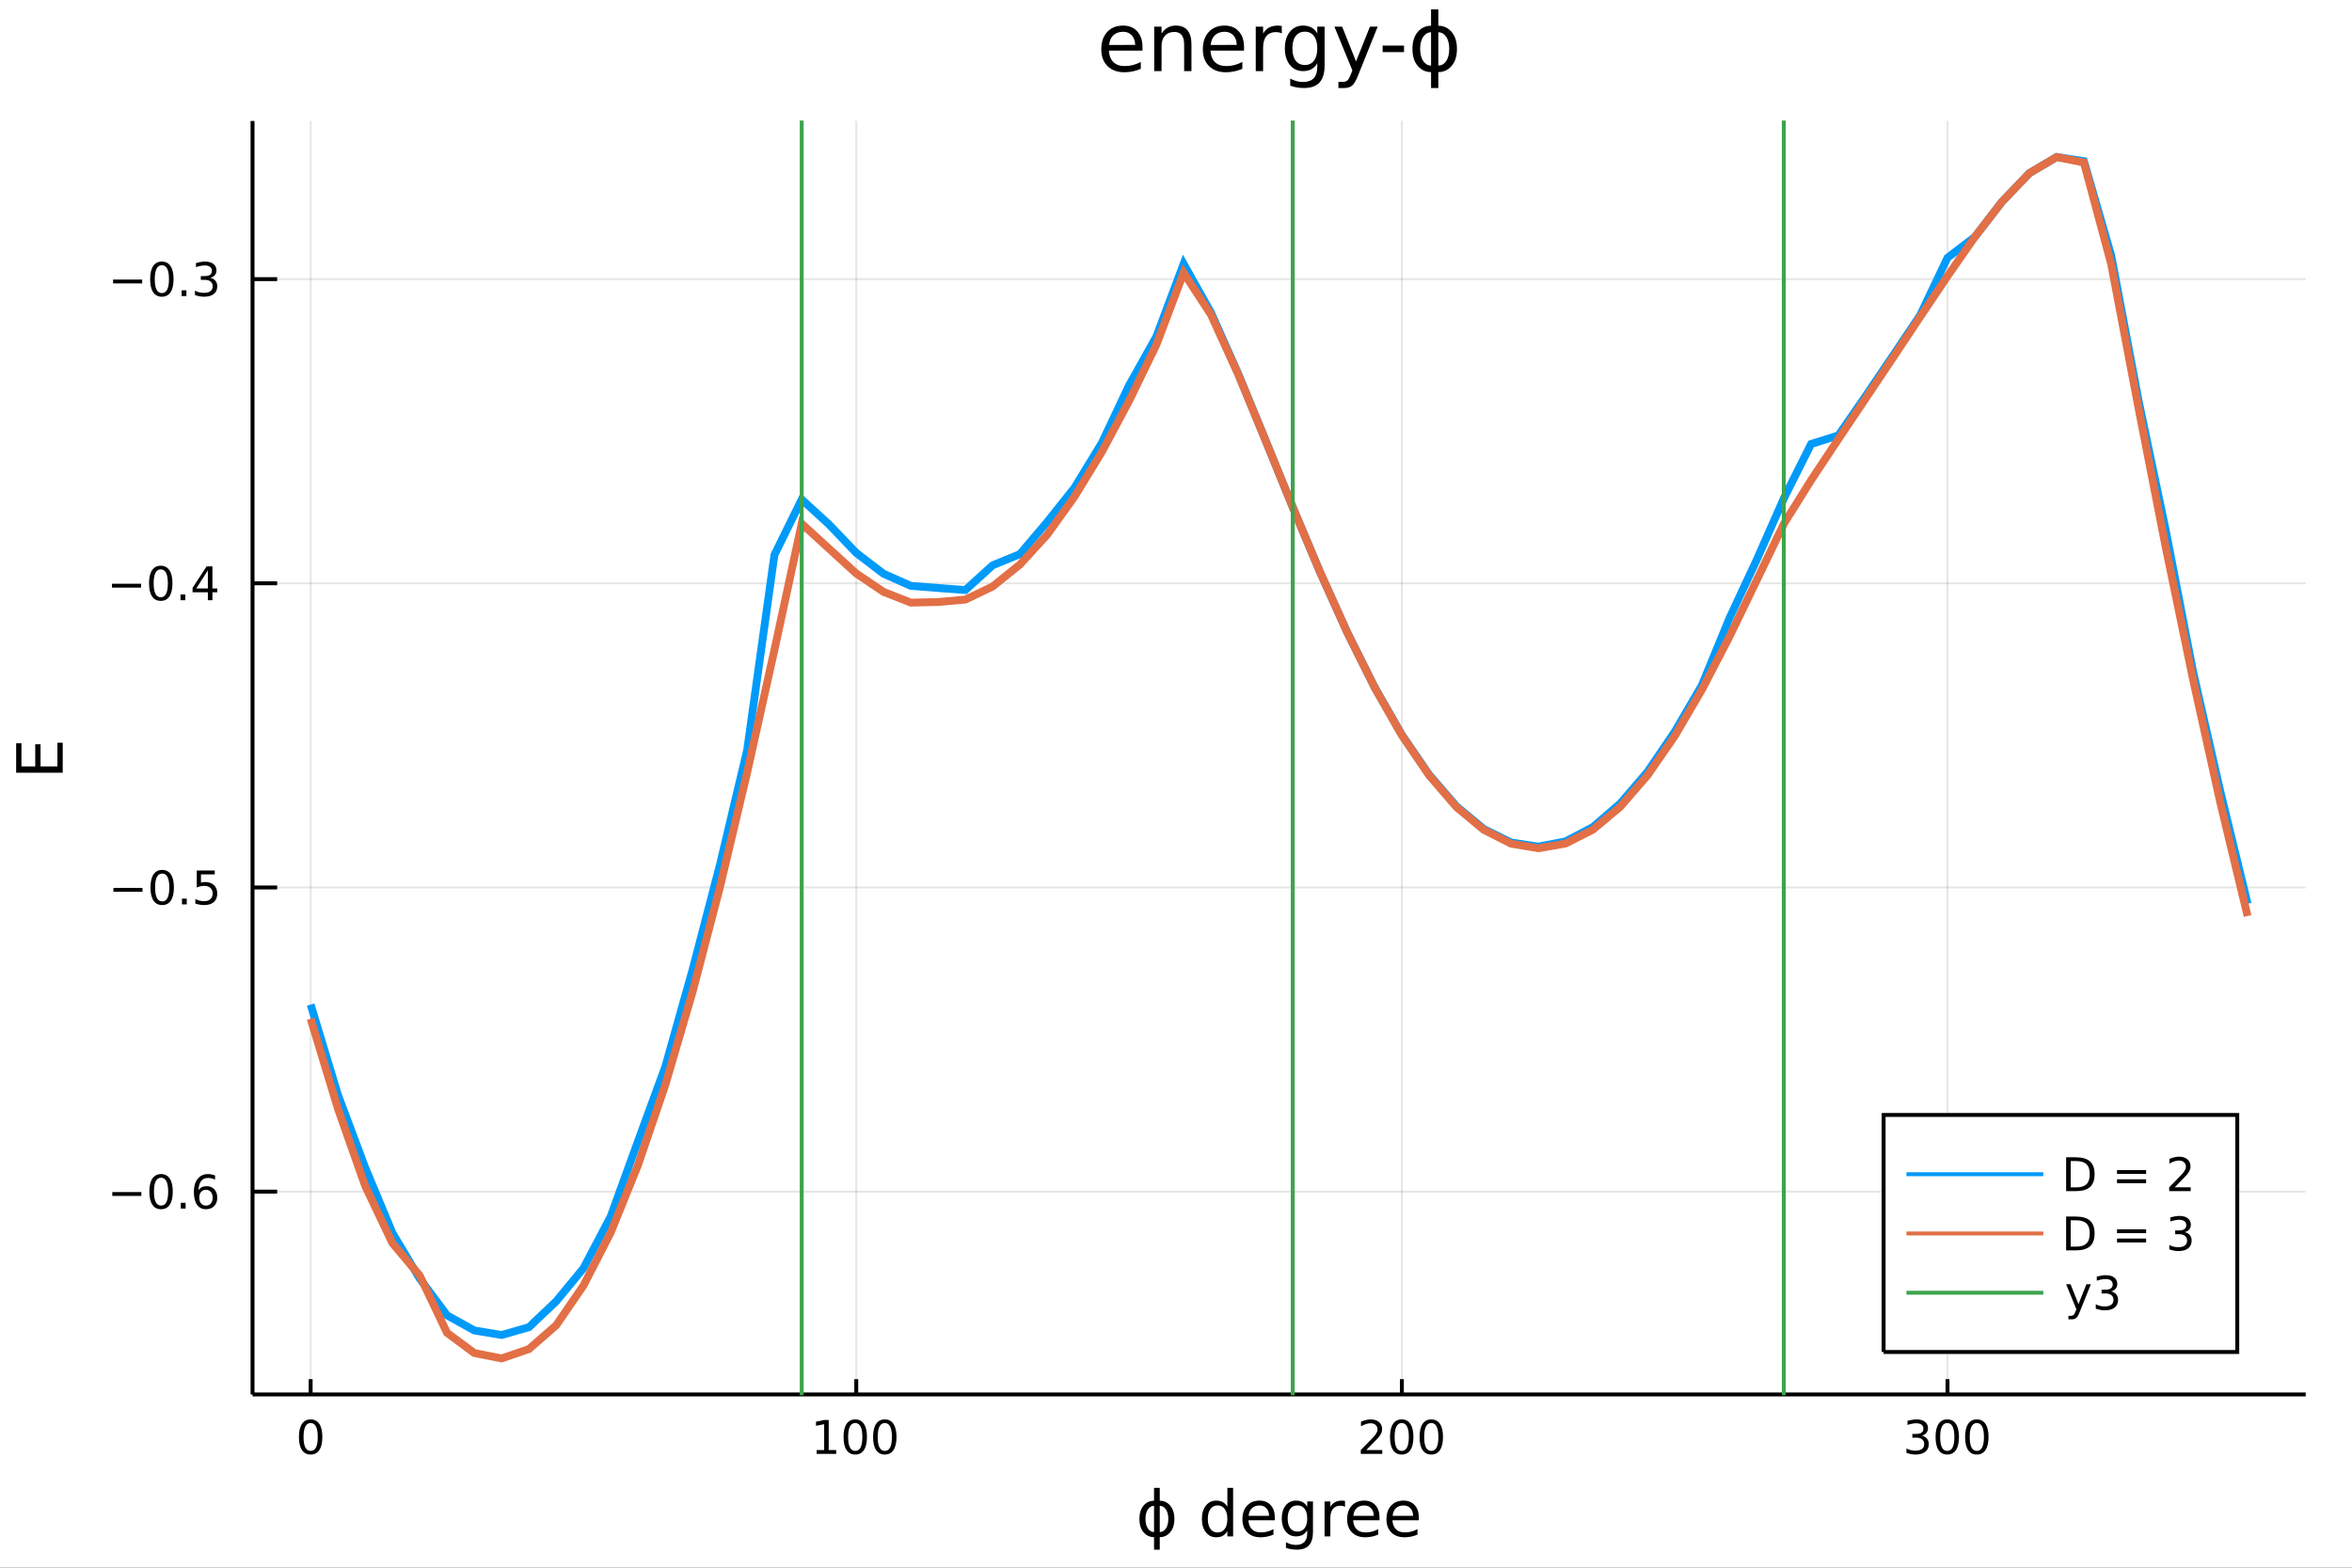 <?xml version="1.0" encoding="utf-8"?>
<svg xmlns="http://www.w3.org/2000/svg" xmlns:xlink="http://www.w3.org/1999/xlink" width="600" height="400" viewBox="0 0 2400 1600">
<rect x="0" y="0" width="2400" height="1600" fill="#333333" stroke="none"/>
<defs>
  <clipPath id="clip590">
    <rect x="0" y="0" width="2400" height="1600"/>
  </clipPath>
</defs>
<path clip-path="url(#clip590)" d="
M0 1600 L2400 1600 L2400 0 L0 0  Z
  " fill="#ffffff" fill-rule="evenodd" fill-opacity="1"/>
<defs>
  <clipPath id="clip591">
    <rect x="480" y="0" width="1681" height="1600"/>
  </clipPath>
</defs>
<path clip-path="url(#clip590)" d="
M257.69 1423.18 L2352.76 1423.18 L2352.76 123.472 L257.69 123.472  Z
  " fill="#ffffff" fill-rule="evenodd" fill-opacity="1"/>
<defs>
  <clipPath id="clip592">
    <rect x="257" y="123" width="2096" height="1301"/>
  </clipPath>
</defs>
<polyline clip-path="url(#clip592)" style="stroke:#000000; stroke-width:2; stroke-opacity:0.1; fill:none" points="
  316.984,1423.18 316.984,123.472 
  "/>
<polyline clip-path="url(#clip592)" style="stroke:#000000; stroke-width:2; stroke-opacity:0.1; fill:none" points="
  873.739,1423.18 873.739,123.472 
  "/>
<polyline clip-path="url(#clip592)" style="stroke:#000000; stroke-width:2; stroke-opacity:0.1; fill:none" points="
  1430.49,1423.18 1430.49,123.472 
  "/>
<polyline clip-path="url(#clip592)" style="stroke:#000000; stroke-width:2; stroke-opacity:0.1; fill:none" points="
  1987.25,1423.18 1987.25,123.472 
  "/>
<polyline clip-path="url(#clip590)" style="stroke:#000000; stroke-width:4; stroke-opacity:1; fill:none" points="
  257.69,1423.18 2352.76,1423.18 
  "/>
<polyline clip-path="url(#clip590)" style="stroke:#000000; stroke-width:4; stroke-opacity:1; fill:none" points="
  316.984,1423.18 316.984,1407.58 
  "/>
<polyline clip-path="url(#clip590)" style="stroke:#000000; stroke-width:4; stroke-opacity:1; fill:none" points="
  873.739,1423.18 873.739,1407.58 
  "/>
<polyline clip-path="url(#clip590)" style="stroke:#000000; stroke-width:4; stroke-opacity:1; fill:none" points="
  1430.49,1423.18 1430.49,1407.58 
  "/>
<polyline clip-path="url(#clip590)" style="stroke:#000000; stroke-width:4; stroke-opacity:1; fill:none" points="
  1987.25,1423.18 1987.25,1407.58 
  "/>
<path clip-path="url(#clip590)" d="M 0 0 M316.984 1452.37 Q313.373 1452.37 311.545 1455.94 Q309.739 1459.48 309.739 1466.61 Q309.739 1473.71 311.545 1477.28 Q313.373 1480.82 316.984 1480.82 Q320.619 1480.82 322.424 1477.28 Q324.253 1473.71 324.253 1466.61 Q324.253 1459.48 322.424 1455.94 Q320.619 1452.37 316.984 1452.37 M316.984 1448.67 Q322.795 1448.67 325.85 1453.27 Q328.929 1457.86 328.929 1466.61 Q328.929 1475.33 325.85 1479.94 Q322.795 1484.52 316.984 1484.52 Q311.174 1484.52 308.096 1479.94 Q305.04 1475.33 305.04 1466.61 Q305.04 1457.86 308.096 1453.27 Q311.174 1448.67 316.984 1448.67 Z" fill="#000000" fill-rule="evenodd" fill-opacity="1" /><path clip-path="url(#clip590)" d="M 0 0 M833.345 1479.92 L840.984 1479.92 L840.984 1453.55 L832.674 1455.22 L832.674 1450.96 L840.938 1449.29 L845.614 1449.29 L845.614 1479.92 L853.253 1479.92 L853.253 1483.85 L833.345 1483.85 L833.345 1479.92 Z" fill="#000000" fill-rule="evenodd" fill-opacity="1" /><path clip-path="url(#clip590)" d="M 0 0 M872.697 1452.37 Q869.086 1452.37 867.257 1455.94 Q865.452 1459.48 865.452 1466.61 Q865.452 1473.71 867.257 1477.28 Q869.086 1480.82 872.697 1480.82 Q876.331 1480.82 878.137 1477.28 Q879.965 1473.71 879.965 1466.61 Q879.965 1459.48 878.137 1455.94 Q876.331 1452.37 872.697 1452.37 M872.697 1448.67 Q878.507 1448.67 881.563 1453.27 Q884.641 1457.86 884.641 1466.61 Q884.641 1475.33 881.563 1479.94 Q878.507 1484.52 872.697 1484.52 Q866.887 1484.52 863.808 1479.94 Q860.753 1475.33 860.753 1466.61 Q860.753 1457.86 863.808 1453.27 Q866.887 1448.67 872.697 1448.67 Z" fill="#000000" fill-rule="evenodd" fill-opacity="1" /><path clip-path="url(#clip590)" d="M 0 0 M902.859 1452.37 Q899.248 1452.37 897.419 1455.94 Q895.613 1459.48 895.613 1466.61 Q895.613 1473.71 897.419 1477.28 Q899.248 1480.82 902.859 1480.82 Q906.493 1480.82 908.299 1477.28 Q910.127 1473.71 910.127 1466.61 Q910.127 1459.48 908.299 1455.94 Q906.493 1452.37 902.859 1452.37 M902.859 1448.67 Q908.669 1448.67 911.724 1453.27 Q914.803 1457.86 914.803 1466.61 Q914.803 1475.33 911.724 1479.94 Q908.669 1484.52 902.859 1484.52 Q897.049 1484.52 893.97 1479.94 Q890.914 1475.33 890.914 1466.61 Q890.914 1457.86 893.97 1453.27 Q897.049 1448.67 902.859 1448.67 Z" fill="#000000" fill-rule="evenodd" fill-opacity="1" /><path clip-path="url(#clip590)" d="M 0 0 M1394.19 1479.92 L1410.5 1479.92 L1410.5 1483.85 L1388.56 1483.85 L1388.56 1479.92 Q1391.22 1477.16 1395.81 1472.53 Q1400.41 1467.88 1401.59 1466.54 Q1403.84 1464.01 1404.72 1462.28 Q1405.62 1460.52 1405.62 1458.83 Q1405.62 1456.07 1403.68 1454.34 Q1401.75 1452.6 1398.65 1452.6 Q1396.45 1452.6 1394 1453.37 Q1391.57 1454.13 1388.79 1455.68 L1388.79 1450.96 Q1391.62 1449.82 1394.07 1449.25 Q1396.52 1448.67 1398.56 1448.67 Q1403.93 1448.67 1407.12 1451.35 Q1410.32 1454.04 1410.32 1458.53 Q1410.32 1460.66 1409.51 1462.58 Q1408.72 1464.48 1406.62 1467.07 Q1406.04 1467.74 1402.93 1470.96 Q1399.83 1474.15 1394.19 1479.92 Z" fill="#000000" fill-rule="evenodd" fill-opacity="1" /><path clip-path="url(#clip590)" d="M 0 0 M1430.32 1452.37 Q1426.71 1452.37 1424.88 1455.94 Q1423.07 1459.48 1423.07 1466.61 Q1423.07 1473.71 1424.88 1477.28 Q1426.71 1480.82 1430.32 1480.82 Q1433.95 1480.82 1435.76 1477.28 Q1437.59 1473.71 1437.59 1466.61 Q1437.59 1459.48 1435.76 1455.94 Q1433.95 1452.37 1430.32 1452.37 M1430.32 1448.67 Q1436.13 1448.67 1439.18 1453.27 Q1442.26 1457.86 1442.26 1466.61 Q1442.26 1475.33 1439.18 1479.94 Q1436.13 1484.52 1430.32 1484.52 Q1424.51 1484.52 1421.43 1479.94 Q1418.37 1475.33 1418.37 1466.61 Q1418.37 1457.86 1421.43 1453.27 Q1424.51 1448.67 1430.32 1448.67 Z" fill="#000000" fill-rule="evenodd" fill-opacity="1" /><path clip-path="url(#clip590)" d="M 0 0 M1460.48 1452.37 Q1456.87 1452.37 1455.04 1455.94 Q1453.24 1459.48 1453.24 1466.61 Q1453.24 1473.71 1455.04 1477.28 Q1456.87 1480.82 1460.48 1480.82 Q1464.12 1480.82 1465.92 1477.28 Q1467.75 1473.71 1467.75 1466.61 Q1467.75 1459.48 1465.92 1455.94 Q1464.12 1452.37 1460.48 1452.37 M1460.48 1448.67 Q1466.29 1448.67 1469.35 1453.27 Q1472.43 1457.86 1472.43 1466.61 Q1472.43 1475.33 1469.35 1479.94 Q1466.29 1484.52 1460.48 1484.52 Q1454.67 1484.52 1451.59 1479.94 Q1448.54 1475.33 1448.54 1466.61 Q1448.54 1457.86 1451.59 1453.27 Q1454.67 1448.67 1460.48 1448.67 Z" fill="#000000" fill-rule="evenodd" fill-opacity="1" /><path clip-path="url(#clip590)" d="M 0 0 M1961.01 1465.22 Q1964.37 1465.94 1966.24 1468.2 Q1968.14 1470.47 1968.14 1473.81 Q1968.14 1478.92 1964.62 1481.72 Q1961.1 1484.52 1954.62 1484.52 Q1952.44 1484.52 1950.13 1484.08 Q1947.84 1483.67 1945.38 1482.81 L1945.38 1478.3 Q1947.33 1479.43 1949.64 1480.01 Q1951.96 1480.59 1954.48 1480.59 Q1958.88 1480.59 1961.17 1478.85 Q1963.49 1477.12 1963.49 1473.81 Q1963.49 1470.75 1961.33 1469.04 Q1959.2 1467.3 1955.38 1467.3 L1951.36 1467.3 L1951.36 1463.46 L1955.57 1463.46 Q1959.02 1463.46 1960.85 1462.09 Q1962.68 1460.7 1962.68 1458.11 Q1962.68 1455.45 1960.78 1454.04 Q1958.9 1452.6 1955.38 1452.6 Q1953.46 1452.6 1951.26 1453.02 Q1949.06 1453.44 1946.43 1454.31 L1946.43 1450.15 Q1949.09 1449.41 1951.4 1449.04 Q1953.74 1448.67 1955.8 1448.67 Q1961.12 1448.67 1964.23 1451.1 Q1967.33 1453.5 1967.33 1457.63 Q1967.33 1460.5 1965.68 1462.49 Q1964.04 1464.45 1961.01 1465.22 Z" fill="#000000" fill-rule="evenodd" fill-opacity="1" /><path clip-path="url(#clip590)" d="M 0 0 M1987 1452.37 Q1983.39 1452.37 1981.56 1455.94 Q1979.76 1459.48 1979.76 1466.61 Q1979.76 1473.71 1981.56 1477.28 Q1983.39 1480.82 1987 1480.82 Q1990.64 1480.82 1992.44 1477.28 Q1994.27 1473.71 1994.27 1466.61 Q1994.27 1459.48 1992.44 1455.94 Q1990.64 1452.37 1987 1452.37 M1987 1448.67 Q1992.81 1448.67 1995.87 1453.27 Q1998.95 1457.86 1998.95 1466.61 Q1998.95 1475.33 1995.87 1479.94 Q1992.81 1484.52 1987 1484.52 Q1981.19 1484.52 1978.11 1479.94 Q1975.06 1475.33 1975.06 1466.61 Q1975.06 1457.86 1978.11 1453.27 Q1981.19 1448.67 1987 1448.67 Z" fill="#000000" fill-rule="evenodd" fill-opacity="1" /><path clip-path="url(#clip590)" d="M 0 0 M2017.17 1452.37 Q2013.55 1452.37 2011.73 1455.94 Q2009.92 1459.48 2009.92 1466.61 Q2009.92 1473.71 2011.73 1477.28 Q2013.55 1480.82 2017.17 1480.82 Q2020.8 1480.82 2022.61 1477.28 Q2024.43 1473.71 2024.43 1466.61 Q2024.43 1459.48 2022.61 1455.94 Q2020.8 1452.37 2017.17 1452.37 M2017.17 1448.67 Q2022.98 1448.67 2026.03 1453.27 Q2029.11 1457.86 2029.11 1466.61 Q2029.11 1475.33 2026.03 1479.94 Q2022.98 1484.52 2017.17 1484.52 Q2011.36 1484.52 2008.28 1479.94 Q2005.22 1475.33 2005.22 1466.61 Q2005.22 1457.86 2008.28 1453.27 Q2011.36 1448.67 2017.17 1448.67 Z" fill="#000000" fill-rule="evenodd" fill-opacity="1" /><path clip-path="url(#clip590)" d="M 0 0 M1183.42 1518.52 L1183.42 1531.66 Q1189.75 1531.66 1193.98 1536.53 Q1198.34 1541.5 1198.34 1550.25 Q1198.34 1559 1193.98 1563.97 Q1189.75 1568.84 1183.42 1568.84 L1183.42 1581.6 L1177.59 1581.6 L1177.59 1568.84 Q1171.26 1568.84 1166.99 1563.97 Q1162.66 1559 1162.66 1550.25 Q1162.66 1541.5 1166.99 1536.53 Q1171.26 1531.66 1177.59 1531.66 L1177.59 1518.52 L1183.42 1518.52 M1183.42 1563.62 Q1187.01 1563.62 1189.46 1560.34 Q1192.14 1556.68 1192.17 1550.25 Q1192.2 1543.89 1189.46 1540.16 Q1187.01 1536.88 1183.42 1536.88 L1183.42 1563.62 M1177.59 1563.62 L1177.59 1536.88 Q1173.99 1536.88 1171.58 1540.16 Q1168.81 1543.89 1168.84 1550.25 Q1168.87 1556.68 1171.58 1560.34 Q1173.99 1563.62 1177.59 1563.62 Z" fill="#000000" fill-rule="evenodd" fill-opacity="1" /><path clip-path="url(#clip590)" d="M 0 0 M1252.42 1537.81 L1252.42 1518.52 L1258.28 1518.52 L1258.28 1568.04 L1252.42 1568.04 L1252.42 1562.7 Q1250.57 1565.88 1247.74 1567.44 Q1244.94 1568.97 1240.99 1568.97 Q1234.53 1568.97 1230.46 1563.81 Q1226.42 1558.65 1226.42 1550.25 Q1226.42 1541.85 1230.46 1536.69 Q1234.53 1531.54 1240.99 1531.54 Q1244.94 1531.54 1247.74 1533.1 Q1250.57 1534.62 1252.42 1537.81 M1232.46 1550.25 Q1232.46 1556.71 1235.1 1560.4 Q1237.78 1564.07 1242.43 1564.07 Q1247.07 1564.07 1249.75 1560.4 Q1252.42 1556.71 1252.42 1550.25 Q1252.42 1543.79 1249.75 1540.13 Q1247.07 1536.44 1242.43 1536.44 Q1237.78 1536.44 1235.1 1540.13 Q1232.46 1543.79 1232.46 1550.25 Z" fill="#000000" fill-rule="evenodd" fill-opacity="1" /><path clip-path="url(#clip590)" d="M 0 0 M1300.83 1548.76 L1300.83 1551.62 L1273.9 1551.62 Q1274.29 1557.67 1277.53 1560.85 Q1280.81 1564 1286.64 1564 Q1290.01 1564 1293.16 1563.17 Q1296.34 1562.35 1299.46 1560.69 L1299.46 1566.23 Q1296.31 1567.57 1293 1568.27 Q1289.69 1568.97 1286.29 1568.97 Q1277.75 1568.97 1272.76 1564 Q1267.79 1559.04 1267.79 1550.57 Q1267.79 1541.82 1272.5 1536.69 Q1277.25 1531.54 1285.27 1531.54 Q1292.46 1531.54 1296.63 1536.18 Q1300.83 1540.8 1300.83 1548.76 M1294.97 1547.04 Q1294.91 1542.23 1292.27 1539.37 Q1289.66 1536.5 1285.33 1536.5 Q1280.43 1536.5 1277.47 1539.27 Q1274.54 1542.04 1274.09 1547.07 L1294.97 1547.04 Z" fill="#000000" fill-rule="evenodd" fill-opacity="1" /><path clip-path="url(#clip590)" d="M 0 0 M1333.9 1549.81 Q1333.9 1543.44 1331.26 1539.94 Q1328.65 1536.44 1323.91 1536.44 Q1319.2 1536.44 1316.55 1539.94 Q1313.94 1543.44 1313.94 1549.81 Q1313.94 1556.14 1316.55 1559.64 Q1319.2 1563.14 1323.91 1563.14 Q1328.65 1563.14 1331.26 1559.64 Q1333.9 1556.14 1333.9 1549.81 M1339.76 1563.62 Q1339.76 1572.72 1335.71 1577.15 Q1331.67 1581.6 1323.33 1581.6 Q1320.25 1581.6 1317.51 1581.13 Q1314.77 1580.68 1312.19 1579.72 L1312.19 1574.03 Q1314.77 1575.43 1317.29 1576.1 Q1319.8 1576.76 1322.41 1576.76 Q1328.17 1576.76 1331.04 1573.74 Q1333.9 1570.75 1333.9 1564.67 L1333.9 1561.77 Q1332.09 1564.92 1329.25 1566.48 Q1326.42 1568.04 1322.47 1568.04 Q1315.92 1568.04 1311.91 1563.05 Q1307.9 1558.05 1307.9 1549.81 Q1307.9 1541.53 1311.91 1536.53 Q1315.92 1531.54 1322.47 1531.54 Q1326.42 1531.54 1329.25 1533.1 Q1332.09 1534.66 1333.9 1537.81 L1333.9 1532.4 L1339.76 1532.4 L1339.76 1563.62 Z" fill="#000000" fill-rule="evenodd" fill-opacity="1" /><path clip-path="url(#clip590)" d="M 0 0 M1372.48 1537.87 Q1371.49 1537.3 1370.31 1537.04 Q1369.17 1536.76 1367.77 1536.76 Q1362.8 1536.76 1360.13 1540 Q1357.49 1543.22 1357.49 1549.27 L1357.49 1568.04 L1351.6 1568.04 L1351.6 1532.4 L1357.49 1532.4 L1357.49 1537.93 Q1359.33 1534.69 1362.29 1533.13 Q1365.25 1531.54 1369.48 1531.54 Q1370.09 1531.54 1370.82 1531.63 Q1371.55 1531.7 1372.44 1531.85 L1372.48 1537.87 Z" fill="#000000" fill-rule="evenodd" fill-opacity="1" /><path clip-path="url(#clip590)" d="M 0 0 M1407.68 1548.76 L1407.68 1551.62 L1380.75 1551.62 Q1381.13 1557.67 1384.38 1560.85 Q1387.66 1564 1393.48 1564 Q1396.86 1564 1400.01 1563.17 Q1403.19 1562.35 1406.31 1560.69 L1406.31 1566.23 Q1403.16 1567.57 1399.85 1568.27 Q1396.54 1568.97 1393.13 1568.97 Q1384.6 1568.97 1379.61 1564 Q1374.64 1559.04 1374.64 1550.57 Q1374.64 1541.82 1379.35 1536.69 Q1384.09 1531.54 1392.11 1531.54 Q1399.31 1531.54 1403.48 1536.18 Q1407.68 1540.8 1407.68 1548.76 M1401.82 1547.04 Q1401.76 1542.23 1399.12 1539.37 Q1396.51 1536.5 1392.18 1536.5 Q1387.28 1536.5 1384.32 1539.27 Q1381.39 1542.04 1380.94 1547.07 L1401.82 1547.04 Z" fill="#000000" fill-rule="evenodd" fill-opacity="1" /><path clip-path="url(#clip590)" d="M 0 0 M1447.78 1548.76 L1447.78 1551.62 L1420.86 1551.62 Q1421.24 1557.67 1424.48 1560.85 Q1427.76 1564 1433.59 1564 Q1436.96 1564 1440.11 1563.17 Q1443.3 1562.35 1446.41 1560.69 L1446.41 1566.23 Q1443.26 1567.57 1439.95 1568.27 Q1436.64 1568.97 1433.24 1568.97 Q1424.71 1568.97 1419.71 1564 Q1414.75 1559.04 1414.75 1550.57 Q1414.75 1541.82 1419.46 1536.69 Q1424.2 1531.54 1432.22 1531.54 Q1439.41 1531.54 1443.58 1536.18 Q1447.78 1540.8 1447.78 1548.76 M1441.93 1547.04 Q1441.86 1542.23 1439.22 1539.37 Q1436.61 1536.5 1432.28 1536.5 Q1427.38 1536.5 1424.42 1539.27 Q1421.49 1542.04 1421.05 1547.07 L1441.93 1547.04 Z" fill="#000000" fill-rule="evenodd" fill-opacity="1" /><polyline clip-path="url(#clip592)" style="stroke:#000000; stroke-width:2; stroke-opacity:0.1; fill:none" points="
  257.69,1216.19 2352.76,1216.19 
  "/>
<polyline clip-path="url(#clip592)" style="stroke:#000000; stroke-width:2; stroke-opacity:0.1; fill:none" points="
  257.69,905.752 2352.76,905.752 
  "/>
<polyline clip-path="url(#clip592)" style="stroke:#000000; stroke-width:2; stroke-opacity:0.1; fill:none" points="
  257.69,595.318 2352.76,595.318 
  "/>
<polyline clip-path="url(#clip592)" style="stroke:#000000; stroke-width:2; stroke-opacity:0.1; fill:none" points="
  257.69,284.884 2352.76,284.884 
  "/>
<polyline clip-path="url(#clip590)" style="stroke:#000000; stroke-width:4; stroke-opacity:1; fill:none" points="
  257.69,1423.18 257.69,123.472 
  "/>
<polyline clip-path="url(#clip590)" style="stroke:#000000; stroke-width:4; stroke-opacity:1; fill:none" points="
  257.69,1216.19 282.831,1216.19 
  "/>
<polyline clip-path="url(#clip590)" style="stroke:#000000; stroke-width:4; stroke-opacity:1; fill:none" points="
  257.69,905.752 282.831,905.752 
  "/>
<polyline clip-path="url(#clip590)" style="stroke:#000000; stroke-width:4; stroke-opacity:1; fill:none" points="
  257.69,595.318 282.831,595.318 
  "/>
<polyline clip-path="url(#clip590)" style="stroke:#000000; stroke-width:4; stroke-opacity:1; fill:none" points="
  257.69,284.884 282.831,284.884 
  "/>
<path clip-path="url(#clip590)" d="M 0 0 M114.584 1216.64 L144.26 1216.64 L144.26 1220.57 L114.584 1220.57 L114.584 1216.64 Z" fill="#000000" fill-rule="evenodd" fill-opacity="1" /><path clip-path="url(#clip590)" d="M 0 0 M164.352 1201.98 Q160.741 1201.98 158.913 1205.55 Q157.107 1209.09 157.107 1216.22 Q157.107 1223.33 158.913 1226.89 Q160.741 1230.43 164.352 1230.43 Q167.987 1230.43 169.792 1226.89 Q171.621 1223.33 171.621 1216.22 Q171.621 1209.09 169.792 1205.55 Q167.987 1201.98 164.352 1201.98 M164.352 1198.28 Q170.163 1198.28 173.218 1202.89 Q176.297 1207.47 176.297 1216.22 Q176.297 1224.95 173.218 1229.55 Q170.163 1234.14 164.352 1234.14 Q158.542 1234.14 155.464 1229.55 Q152.408 1224.95 152.408 1216.22 Q152.408 1207.47 155.464 1202.89 Q158.542 1198.28 164.352 1198.28 Z" fill="#000000" fill-rule="evenodd" fill-opacity="1" /><path clip-path="url(#clip590)" d="M 0 0 M184.514 1227.59 L189.399 1227.59 L189.399 1233.47 L184.514 1233.47 L184.514 1227.59 Z" fill="#000000" fill-rule="evenodd" fill-opacity="1" /><path clip-path="url(#clip590)" d="M 0 0 M210.162 1214.32 Q207.014 1214.32 205.162 1216.48 Q203.334 1218.63 203.334 1222.38 Q203.334 1226.1 205.162 1228.28 Q207.014 1230.43 210.162 1230.43 Q213.311 1230.43 215.139 1228.28 Q216.991 1226.1 216.991 1222.38 Q216.991 1218.63 215.139 1216.48 Q213.311 1214.32 210.162 1214.32 M219.445 1199.67 L219.445 1203.93 Q217.686 1203.1 215.88 1202.66 Q214.098 1202.22 212.338 1202.22 Q207.709 1202.22 205.255 1205.34 Q202.824 1208.47 202.477 1214.79 Q203.843 1212.77 205.903 1211.71 Q207.963 1210.62 210.44 1210.62 Q215.649 1210.62 218.658 1213.79 Q221.69 1216.94 221.69 1222.38 Q221.69 1227.7 218.542 1230.92 Q215.394 1234.14 210.162 1234.14 Q204.167 1234.14 200.996 1229.55 Q197.825 1224.95 197.825 1216.22 Q197.825 1208.03 201.713 1203.17 Q205.602 1198.28 212.153 1198.28 Q213.912 1198.28 215.695 1198.63 Q217.5 1198.98 219.445 1199.67 Z" fill="#000000" fill-rule="evenodd" fill-opacity="1" /><path clip-path="url(#clip590)" d="M 0 0 M115.742 906.203 L145.417 906.203 L145.417 910.138 L115.742 910.138 L115.742 906.203 Z" fill="#000000" fill-rule="evenodd" fill-opacity="1" /><path clip-path="url(#clip590)" d="M 0 0 M165.51 891.551 Q161.899 891.551 160.07 895.115 Q158.265 898.657 158.265 905.787 Q158.265 912.893 160.07 916.458 Q161.899 919.999 165.51 919.999 Q169.144 919.999 170.95 916.458 Q172.778 912.893 172.778 905.787 Q172.778 898.657 170.95 895.115 Q169.144 891.551 165.51 891.551 M165.51 887.847 Q171.32 887.847 174.376 892.453 Q177.454 897.037 177.454 905.787 Q177.454 914.513 174.376 919.12 Q171.32 923.703 165.51 923.703 Q159.7 923.703 156.621 919.12 Q153.566 914.513 153.566 905.787 Q153.566 897.037 156.621 892.453 Q159.7 887.847 165.51 887.847 Z" fill="#000000" fill-rule="evenodd" fill-opacity="1" /><path clip-path="url(#clip590)" d="M 0 0 M185.672 917.152 L190.556 917.152 L190.556 923.032 L185.672 923.032 L185.672 917.152 Z" fill="#000000" fill-rule="evenodd" fill-opacity="1" /><path clip-path="url(#clip590)" d="M 0 0 M200.787 888.472 L219.144 888.472 L219.144 892.407 L205.07 892.407 L205.07 900.879 Q206.088 900.532 207.107 900.37 Q208.125 900.185 209.144 900.185 Q214.931 900.185 218.311 903.356 Q221.69 906.527 221.69 911.944 Q221.69 917.523 218.218 920.624 Q214.746 923.703 208.426 923.703 Q206.25 923.703 203.982 923.333 Q201.737 922.962 199.329 922.222 L199.329 917.523 Q201.412 918.657 203.635 919.212 Q205.857 919.768 208.334 919.768 Q212.338 919.768 214.676 917.662 Q217.014 915.555 217.014 911.944 Q217.014 908.333 214.676 906.226 Q212.338 904.12 208.334 904.12 Q206.459 904.12 204.584 904.537 Q202.732 904.953 200.787 905.833 L200.787 888.472 Z" fill="#000000" fill-rule="evenodd" fill-opacity="1" /><path clip-path="url(#clip590)" d="M 0 0 M114.26 595.769 L143.936 595.769 L143.936 599.704 L114.26 599.704 L114.26 595.769 Z" fill="#000000" fill-rule="evenodd" fill-opacity="1" /><path clip-path="url(#clip590)" d="M 0 0 M164.028 581.117 Q160.417 581.117 158.589 584.681 Q156.783 588.223 156.783 595.353 Q156.783 602.459 158.589 606.024 Q160.417 609.565 164.028 609.565 Q167.663 609.565 169.468 606.024 Q171.297 602.459 171.297 595.353 Q171.297 588.223 169.468 584.681 Q167.663 581.117 164.028 581.117 M164.028 577.413 Q169.839 577.413 172.894 582.019 Q175.973 586.603 175.973 595.353 Q175.973 604.079 172.894 608.686 Q169.839 613.269 164.028 613.269 Q158.218 613.269 155.14 608.686 Q152.084 604.079 152.084 595.353 Q152.084 586.603 155.14 582.019 Q158.218 577.413 164.028 577.413 Z" fill="#000000" fill-rule="evenodd" fill-opacity="1" /><path clip-path="url(#clip590)" d="M 0 0 M184.19 606.718 L189.075 606.718 L189.075 612.598 L184.19 612.598 L184.19 606.718 Z" fill="#000000" fill-rule="evenodd" fill-opacity="1" /><path clip-path="url(#clip590)" d="M 0 0 M212.107 582.112 L200.301 600.561 L212.107 600.561 L212.107 582.112 M210.88 578.038 L216.76 578.038 L216.76 600.561 L221.69 600.561 L221.69 604.45 L216.76 604.45 L216.76 612.598 L212.107 612.598 L212.107 604.45 L196.505 604.45 L196.505 599.936 L210.88 578.038 Z" fill="#000000" fill-rule="evenodd" fill-opacity="1" /><path clip-path="url(#clip590)" d="M 0 0 M115.394 285.335 L145.07 285.335 L145.07 289.27 L115.394 289.27 L115.394 285.335 Z" fill="#000000" fill-rule="evenodd" fill-opacity="1" /><path clip-path="url(#clip590)" d="M 0 0 M165.163 270.683 Q161.552 270.683 159.723 274.247 Q157.917 277.789 157.917 284.919 Q157.917 292.025 159.723 295.59 Q161.552 299.131 165.163 299.131 Q168.797 299.131 170.602 295.59 Q172.431 292.025 172.431 284.919 Q172.431 277.789 170.602 274.247 Q168.797 270.683 165.163 270.683 M165.163 266.979 Q170.973 266.979 174.028 271.585 Q177.107 276.169 177.107 284.919 Q177.107 293.645 174.028 298.252 Q170.973 302.835 165.163 302.835 Q159.353 302.835 156.274 298.252 Q153.218 293.645 153.218 284.919 Q153.218 276.169 156.274 271.585 Q159.353 266.979 165.163 266.979 Z" fill="#000000" fill-rule="evenodd" fill-opacity="1" /><path clip-path="url(#clip590)" d="M 0 0 M185.325 296.284 L190.209 296.284 L190.209 302.164 L185.325 302.164 L185.325 296.284 Z" fill="#000000" fill-rule="evenodd" fill-opacity="1" /><path clip-path="url(#clip590)" d="M 0 0 M214.561 283.53 Q217.917 284.247 219.792 286.516 Q221.69 288.784 221.69 292.118 Q221.69 297.233 218.172 300.034 Q214.653 302.835 208.172 302.835 Q205.996 302.835 203.681 302.395 Q201.389 301.979 198.936 301.122 L198.936 296.608 Q200.88 297.743 203.195 298.321 Q205.51 298.9 208.033 298.9 Q212.431 298.9 214.723 297.164 Q217.037 295.428 217.037 292.118 Q217.037 289.062 214.885 287.349 Q212.755 285.613 208.936 285.613 L204.908 285.613 L204.908 281.77 L209.121 281.77 Q212.57 281.77 214.399 280.405 Q216.227 279.016 216.227 276.423 Q216.227 273.761 214.329 272.349 Q212.454 270.914 208.936 270.914 Q207.014 270.914 204.815 271.331 Q202.616 271.747 199.977 272.627 L199.977 268.46 Q202.639 267.72 204.954 267.349 Q207.292 266.979 209.352 266.979 Q214.676 266.979 217.778 269.409 Q220.88 271.817 220.88 275.937 Q220.88 278.807 219.236 280.798 Q217.593 282.766 214.561 283.53 Z" fill="#000000" fill-rule="evenodd" fill-opacity="1" /><path clip-path="url(#clip590)" d="M 0 0 M16.484 788.636 L16.484 758.589 L21.895 758.589 L21.895 782.206 L35.963 782.206 L35.963 759.576 L41.374 759.576 L41.374 782.206 L58.593 782.206 L58.593 758.016 L64.004 758.016 L64.004 788.636 L16.484 788.636 Z" fill="#000000" fill-rule="evenodd" fill-opacity="1" /><path clip-path="url(#clip590)" d="M 0 0 M1165.81 48.028 L1165.81 51.673 L1131.54 51.673 Q1132.03 59.37 1136.16 63.421 Q1140.33 67.431 1147.74 67.431 Q1152.04 67.431 1156.05 66.378 Q1160.1 65.325 1164.07 63.218 L1164.07 70.267 Q1160.06 71.968 1155.85 72.86 Q1151.63 73.751 1147.3 73.751 Q1136.44 73.751 1130.08 67.431 Q1123.76 61.112 1123.76 50.337 Q1123.76 39.197 1129.76 32.675 Q1135.79 26.112 1146 26.112 Q1155.16 26.112 1160.46 32.026 Q1165.81 37.9 1165.81 48.028 M1158.36 45.84 Q1158.28 39.723 1154.91 36.077 Q1151.59 32.431 1146.08 32.431 Q1139.84 32.431 1136.08 35.956 Q1132.35 39.48 1131.78 45.88 L1158.36 45.84 Z" fill="#000000" fill-rule="evenodd" fill-opacity="1" /><path clip-path="url(#clip590)" d="M 0 0 M1215.76 45.192 L1215.76 72.576 L1208.31 72.576 L1208.31 45.435 Q1208.31 38.994 1205.79 35.794 Q1203.28 32.594 1198.26 32.594 Q1192.22 32.594 1188.74 36.442 Q1185.26 40.29 1185.26 46.934 L1185.26 72.576 L1177.76 72.576 L1177.76 27.206 L1185.26 27.206 L1185.26 34.254 Q1187.93 30.163 1191.53 28.138 Q1195.18 26.112 1199.92 26.112 Q1207.74 26.112 1211.75 30.973 Q1215.76 35.794 1215.76 45.192 Z" fill="#000000" fill-rule="evenodd" fill-opacity="1" /><path clip-path="url(#clip590)" d="M 0 0 M1269.43 48.028 L1269.43 51.673 L1235.16 51.673 Q1235.65 59.37 1239.78 63.421 Q1243.95 67.431 1251.37 67.431 Q1255.66 67.431 1259.67 66.378 Q1263.72 65.325 1267.69 63.218 L1267.69 70.267 Q1263.68 71.968 1259.47 72.86 Q1255.26 73.751 1250.92 73.751 Q1240.06 73.751 1233.7 67.431 Q1227.38 61.112 1227.38 50.337 Q1227.38 39.197 1233.38 32.675 Q1239.42 26.112 1249.62 26.112 Q1258.78 26.112 1264.09 32.026 Q1269.43 37.9 1269.43 48.028 M1261.98 45.84 Q1261.9 39.723 1258.54 36.077 Q1255.21 32.431 1249.71 32.431 Q1243.47 32.431 1239.7 35.956 Q1235.97 39.48 1235.41 45.88 L1261.98 45.84 Z" fill="#000000" fill-rule="evenodd" fill-opacity="1" /><path clip-path="url(#clip590)" d="M 0 0 M1307.96 34.173 Q1306.7 33.444 1305.2 33.12 Q1303.74 32.756 1301.96 32.756 Q1295.64 32.756 1292.24 36.888 Q1288.88 40.979 1288.88 48.676 L1288.88 72.576 L1281.38 72.576 L1281.38 27.206 L1288.88 27.206 L1288.88 34.254 Q1291.23 30.122 1294.99 28.138 Q1298.76 26.112 1304.15 26.112 Q1304.92 26.112 1305.85 26.234 Q1306.78 26.315 1307.92 26.517 L1307.96 34.173 Z" fill="#000000" fill-rule="evenodd" fill-opacity="1" /><path clip-path="url(#clip590)" d="M 0 0 M1344.17 49.364 Q1344.17 41.263 1340.81 36.806 Q1337.49 32.35 1331.45 32.35 Q1325.46 32.35 1322.1 36.806 Q1318.77 41.263 1318.77 49.364 Q1318.77 57.426 1322.1 61.882 Q1325.46 66.338 1331.45 66.338 Q1337.49 66.338 1340.81 61.882 Q1344.17 57.426 1344.17 49.364 M1351.63 66.945 Q1351.63 78.531 1346.48 84.162 Q1341.34 89.833 1330.72 89.833 Q1326.79 89.833 1323.31 89.225 Q1319.83 88.658 1316.55 87.443 L1316.55 80.192 Q1319.83 81.974 1323.03 82.825 Q1326.23 83.675 1329.55 83.675 Q1336.88 83.675 1340.53 79.827 Q1344.17 76.019 1344.17 68.282 L1344.17 64.596 Q1341.86 68.606 1338.26 70.591 Q1334.65 72.576 1329.63 72.576 Q1321.28 72.576 1316.18 66.216 Q1311.08 59.856 1311.08 49.364 Q1311.08 38.832 1316.18 32.472 Q1321.28 26.112 1329.63 26.112 Q1334.65 26.112 1338.26 28.097 Q1341.86 30.082 1344.17 34.092 L1344.17 27.206 L1351.63 27.206 L1351.63 66.945 Z" fill="#000000" fill-rule="evenodd" fill-opacity="1" /><path clip-path="url(#clip590)" d="M 0 0 M1385.86 76.789 Q1382.7 84.891 1379.7 87.362 Q1376.7 89.833 1371.68 89.833 L1365.72 89.833 L1365.72 83.594 L1370.1 83.594 Q1373.18 83.594 1374.88 82.136 Q1376.58 80.678 1378.65 75.25 L1379.98 71.847 L1361.63 27.206 L1369.53 27.206 L1383.71 62.692 L1397.89 27.206 L1405.79 27.206 L1385.86 76.789 Z" fill="#000000" fill-rule="evenodd" fill-opacity="1" /><path clip-path="url(#clip590)" d="M 0 0 M1410.85 46.529 L1432.68 46.529 L1432.68 53.172 L1410.85 53.172 L1410.85 46.529 Z" fill="#000000" fill-rule="evenodd" fill-opacity="1" /><path clip-path="url(#clip590)" d="M 0 0 M1467.68 9.544 L1467.68 26.274 Q1475.75 26.274 1481.13 32.472 Q1486.68 38.791 1486.68 49.931 Q1486.68 61.071 1481.13 67.391 Q1475.75 73.589 1467.68 73.589 L1467.68 89.833 L1460.27 89.833 L1460.27 73.589 Q1452.21 73.589 1446.78 67.391 Q1441.27 61.071 1441.27 49.931 Q1441.27 38.791 1446.78 32.472 Q1452.21 26.274 1460.27 26.274 L1460.27 9.544 L1467.68 9.544 M1467.68 66.945 Q1472.26 66.945 1475.38 62.773 Q1478.78 58.114 1478.82 49.931 Q1478.87 41.83 1475.38 37.09 Q1472.26 32.918 1467.68 32.918 L1467.68 66.945 M1460.27 66.945 L1460.27 32.918 Q1455.69 32.918 1452.62 37.09 Q1449.09 41.83 1449.13 49.931 Q1449.17 58.114 1452.62 62.773 Q1455.69 66.945 1460.27 66.945 Z" fill="#000000" fill-rule="evenodd" fill-opacity="1" /><polyline clip-path="url(#clip592)" style="stroke:#009af9; stroke-width:8; stroke-opacity:1; fill:none" points="
  316.984,1025.27 344.822,1117.41 372.66,1191.75 400.498,1258.56 428.335,1304.97 456.173,1342.45 484.011,1357.89 511.848,1362.51 539.686,1354.57 567.524,1328.16 
  595.362,1294.4 623.199,1241.47 651.037,1164.69 678.875,1088.74 706.712,989.695 734.55,882.986 762.388,765.678 790.225,566.329 818.063,509.777 845.901,535.235 
  873.739,564.309 901.576,585.579 929.414,597.912 957.252,600.132 985.089,602.213 1012.93,576.943 1040.76,565.536 1068.6,532.72 1096.44,497.764 1124.28,452.166 
  1152.12,393.299 1179.95,343.598 1207.79,269.354 1235.63,318.916 1263.47,381.399 1291.3,449.214 1319.14,517.709 1346.98,583.848 1374.82,645.549 1402.65,701.307 
  1430.49,749.999 1458.33,790.684 1486.17,822.876 1514.01,846.036 1541.84,859.845 1569.68,864.072 1597.52,858.713 1625.36,844.143 1653.19,820.203 1681.03,787.882 
  1708.87,746.943 1736.71,699.207 1764.55,631.402 1792.38,571.808 1820.22,508.71 1848.06,453.157 1875.9,444.393 1903.73,404.203 1931.57,363.051 1959.41,321.603 
  1987.25,263.083 2015.08,241.876 2042.92,205.826 2070.76,176.744 2098.6,160.256 2126.44,164.508 2154.27,260.756 2182.11,408.488 2209.95,541.259 2237.79,685.386 
  2265.62,807.735 2293.46,922.381 
  "/>
<polyline clip-path="url(#clip592)" style="stroke:#e26f46; stroke-width:8; stroke-opacity:1; fill:none" points="
  316.984,1039.7 344.822,1131.48 372.66,1210.45 400.498,1268.82 428.335,1301.94 456.173,1360.33 484.011,1380.94 511.848,1386.4 539.686,1376.91 567.524,1352.62 
  595.362,1312.09 623.199,1257.9 651.037,1189.01 678.875,1107.26 706.712,1012.35 734.55,905.743 762.388,788.452 790.225,663.286 818.063,534.449 845.901,559.943 
  873.739,585.317 901.576,604.075 929.414,615.041 957.252,614.415 985.089,611.94 1012.93,598.561 1040.76,576.134 1068.6,545.666 1096.44,506.809 1124.28,461.269 
  1152.12,409.192 1179.95,351.903 1207.79,278.427 1235.63,321.023 1263.47,381.996 1291.3,449.315 1319.14,517.709 1346.98,583.9 1374.82,645.715 1402.65,701.621 
  1430.49,750.435 1458.33,791.323 1486.17,823.706 1514.01,846.864 1541.84,861.034 1569.68,865.741 1597.52,860.923 1625.36,846.766 1653.19,823.509 1681.03,791.461 
  1708.87,751.244 1736.71,703.735 1764.55,650.136 1792.38,592.574 1820.22,534.684 1848.06,490.108 1875.9,448.149 1903.73,406.692 1931.57,365.091 1959.41,323.233 
  1987.25,281.8 2015.08,241.887 2042.92,205.844 2070.76,176.744 2098.6,160.28 2126.44,165.891 2154.27,269.456 2182.11,416.228 2209.95,558.547 2237.79,693.3 
  2265.62,819.131 2293.46,934.9 
  "/>
<polyline clip-path="url(#clip592)" style="stroke:#3da44d; stroke-width:4; stroke-opacity:1; fill:none" points="
  818.063,2722.89 818.063,-1176.24 
  "/>
<polyline clip-path="url(#clip592)" style="stroke:#3da44d; stroke-width:4; stroke-opacity:1; fill:none" points="
  1319.14,2722.89 1319.14,-1176.24 
  "/>
<polyline clip-path="url(#clip592)" style="stroke:#3da44d; stroke-width:4; stroke-opacity:1; fill:none" points="
  1820.22,2722.89 1820.22,-1176.24 
  "/>
<path clip-path="url(#clip590)" d="
M1922.06 1379.86 L2282.92 1379.86 L2282.92 1137.94 L1922.06 1137.94  Z
  " fill="#ffffff" fill-rule="evenodd" fill-opacity="1"/>
<polyline clip-path="url(#clip590)" style="stroke:#000000; stroke-width:4; stroke-opacity:1; fill:none" points="
  1922.06,1379.86 2282.92,1379.86 2282.92,1137.94 1922.06,1137.94 1922.06,1379.86 
  "/>
<polyline clip-path="url(#clip590)" style="stroke:#009af9; stroke-width:4; stroke-opacity:1; fill:none" points="
  1945.34,1198.42 2085.01,1198.42 
  "/>
<path clip-path="url(#clip590)" d="M 0 0 M2112.96 1184.98 L2112.96 1211.85 L2118.61 1211.85 Q2125.76 1211.85 2129.07 1208.61 Q2132.41 1205.37 2132.41 1198.38 Q2132.41 1191.44 2129.07 1188.22 Q2125.76 1184.98 2118.61 1184.98 L2112.96 1184.98 M2108.29 1181.14 L2117.89 1181.14 Q2127.94 1181.14 2132.64 1185.33 Q2137.34 1189.49 2137.34 1198.38 Q2137.34 1207.32 2132.61 1211.51 Q2127.89 1215.7 2117.89 1215.7 L2108.29 1215.7 L2108.29 1181.14 Z" fill="#000000" fill-rule="evenodd" fill-opacity="1" /><path clip-path="url(#clip590)" d="M 0 0 M2160.23 1194.17 L2189.91 1194.17 L2189.91 1198.06 L2160.23 1198.06 L2160.23 1194.17 M2160.23 1203.61 L2189.91 1203.61 L2189.91 1207.55 L2160.23 1207.55 L2160.23 1203.61 Z" fill="#000000" fill-rule="evenodd" fill-opacity="1" /><path clip-path="url(#clip590)" d="M 0 0 M2219.09 1211.76 L2235.41 1211.76 L2235.41 1215.7 L2213.47 1215.7 L2213.47 1211.76 Q2216.13 1209.01 2220.72 1204.38 Q2225.32 1199.72 2226.5 1198.38 Q2228.75 1195.86 2229.63 1194.12 Q2230.53 1192.36 2230.53 1190.67 Q2230.53 1187.92 2228.59 1186.18 Q2226.66 1184.45 2223.56 1184.45 Q2221.36 1184.45 2218.91 1185.21 Q2216.48 1185.97 2213.7 1187.53 L2213.7 1182.8 Q2216.53 1181.67 2218.98 1181.09 Q2221.43 1180.51 2223.47 1180.51 Q2228.84 1180.51 2232.03 1183.2 Q2235.23 1185.88 2235.23 1190.37 Q2235.23 1192.5 2234.42 1194.42 Q2233.63 1196.32 2231.53 1198.91 Q2230.95 1199.59 2227.84 1202.8 Q2224.74 1206 2219.09 1211.76 Z" fill="#000000" fill-rule="evenodd" fill-opacity="1" /><polyline clip-path="url(#clip590)" style="stroke:#e26f46; stroke-width:4; stroke-opacity:1; fill:none" points="
  1945.34,1258.9 2085.01,1258.9 
  "/>
<path clip-path="url(#clip590)" d="M 0 0 M2112.96 1245.46 L2112.96 1272.33 L2118.61 1272.33 Q2125.76 1272.33 2129.07 1269.09 Q2132.41 1265.85 2132.41 1258.86 Q2132.41 1251.92 2129.07 1248.7 Q2125.76 1245.46 2118.61 1245.46 L2112.96 1245.46 M2108.29 1241.62 L2117.89 1241.62 Q2127.94 1241.62 2132.64 1245.81 Q2137.34 1249.97 2137.34 1258.86 Q2137.34 1267.8 2132.61 1271.99 Q2127.89 1276.18 2117.89 1276.18 L2108.29 1276.18 L2108.29 1241.62 Z" fill="#000000" fill-rule="evenodd" fill-opacity="1" /><path clip-path="url(#clip590)" d="M 0 0 M2160.23 1254.65 L2189.91 1254.65 L2189.91 1258.54 L2160.23 1258.54 L2160.23 1254.65 M2160.23 1264.09 L2189.91 1264.09 L2189.91 1268.03 L2160.23 1268.03 L2160.23 1264.09 Z" fill="#000000" fill-rule="evenodd" fill-opacity="1" /><path clip-path="url(#clip590)" d="M 0 0 M2229.23 1257.54 Q2232.59 1258.26 2234.47 1260.53 Q2236.36 1262.8 2236.36 1266.13 Q2236.36 1271.25 2232.84 1274.05 Q2229.33 1276.85 2222.84 1276.85 Q2220.67 1276.85 2218.35 1276.41 Q2216.06 1275.99 2213.61 1275.13 L2213.61 1270.62 Q2215.55 1271.75 2217.87 1272.33 Q2220.18 1272.91 2222.71 1272.91 Q2227.1 1272.91 2229.4 1271.18 Q2231.71 1269.44 2231.71 1266.13 Q2231.71 1263.07 2229.56 1261.36 Q2227.43 1259.63 2223.61 1259.63 L2219.58 1259.63 L2219.58 1255.78 L2223.79 1255.78 Q2227.24 1255.78 2229.07 1254.42 Q2230.9 1253.03 2230.9 1250.44 Q2230.9 1247.77 2229 1246.36 Q2227.13 1244.93 2223.61 1244.93 Q2221.69 1244.93 2219.49 1245.34 Q2217.29 1245.76 2214.65 1246.64 L2214.65 1242.47 Q2217.31 1241.73 2219.63 1241.36 Q2221.97 1240.99 2224.03 1240.99 Q2229.35 1240.99 2232.45 1243.42 Q2235.55 1245.83 2235.55 1249.95 Q2235.55 1252.82 2233.91 1254.81 Q2232.27 1256.78 2229.23 1257.54 Z" fill="#000000" fill-rule="evenodd" fill-opacity="1" /><polyline clip-path="url(#clip590)" style="stroke:#3da44d; stroke-width:4; stroke-opacity:1; fill:none" points="
  1945.34,1319.38 2085.01,1319.38 
  "/>
<path clip-path="url(#clip590)" d="M 0 0 M2122.13 1339.06 Q2120.32 1343.69 2118.61 1345.11 Q2116.9 1346.52 2114.03 1346.52 L2110.62 1346.52 L2110.62 1342.95 L2113.12 1342.95 Q2114.88 1342.95 2115.85 1342.12 Q2116.83 1341.29 2118.01 1338.18 L2118.77 1336.24 L2108.29 1310.73 L2112.8 1310.73 L2120.9 1331.01 L2129 1310.73 L2133.52 1310.73 L2122.13 1339.06 Z" fill="#000000" fill-rule="evenodd" fill-opacity="1" /><path clip-path="url(#clip590)" d="M 0 0 M2154.16 1318.02 Q2157.52 1318.74 2159.4 1321.01 Q2161.29 1323.28 2161.29 1326.61 Q2161.29 1331.73 2157.78 1334.53 Q2154.26 1337.33 2147.78 1337.33 Q2145.6 1337.33 2143.29 1336.89 Q2140.99 1336.47 2138.54 1335.61 L2138.54 1331.1 Q2140.48 1332.23 2142.8 1332.81 Q2145.11 1333.39 2147.64 1333.39 Q2152.04 1333.39 2154.33 1331.66 Q2156.64 1329.92 2156.64 1326.61 Q2156.64 1323.55 2154.49 1321.84 Q2152.36 1320.11 2148.54 1320.11 L2144.51 1320.11 L2144.51 1316.26 L2148.72 1316.26 Q2152.17 1316.26 2154 1314.9 Q2155.83 1313.51 2155.83 1310.92 Q2155.83 1308.25 2153.93 1306.84 Q2152.06 1305.41 2148.54 1305.41 Q2146.62 1305.41 2144.42 1305.82 Q2142.22 1306.24 2139.58 1307.12 L2139.58 1302.95 Q2142.24 1302.21 2144.56 1301.84 Q2146.9 1301.47 2148.96 1301.47 Q2154.28 1301.47 2157.38 1303.9 Q2160.48 1306.31 2160.48 1310.43 Q2160.48 1313.3 2158.84 1315.29 Q2157.2 1317.26 2154.16 1318.02 Z" fill="#000000" fill-rule="evenodd" fill-opacity="1" /></svg>
